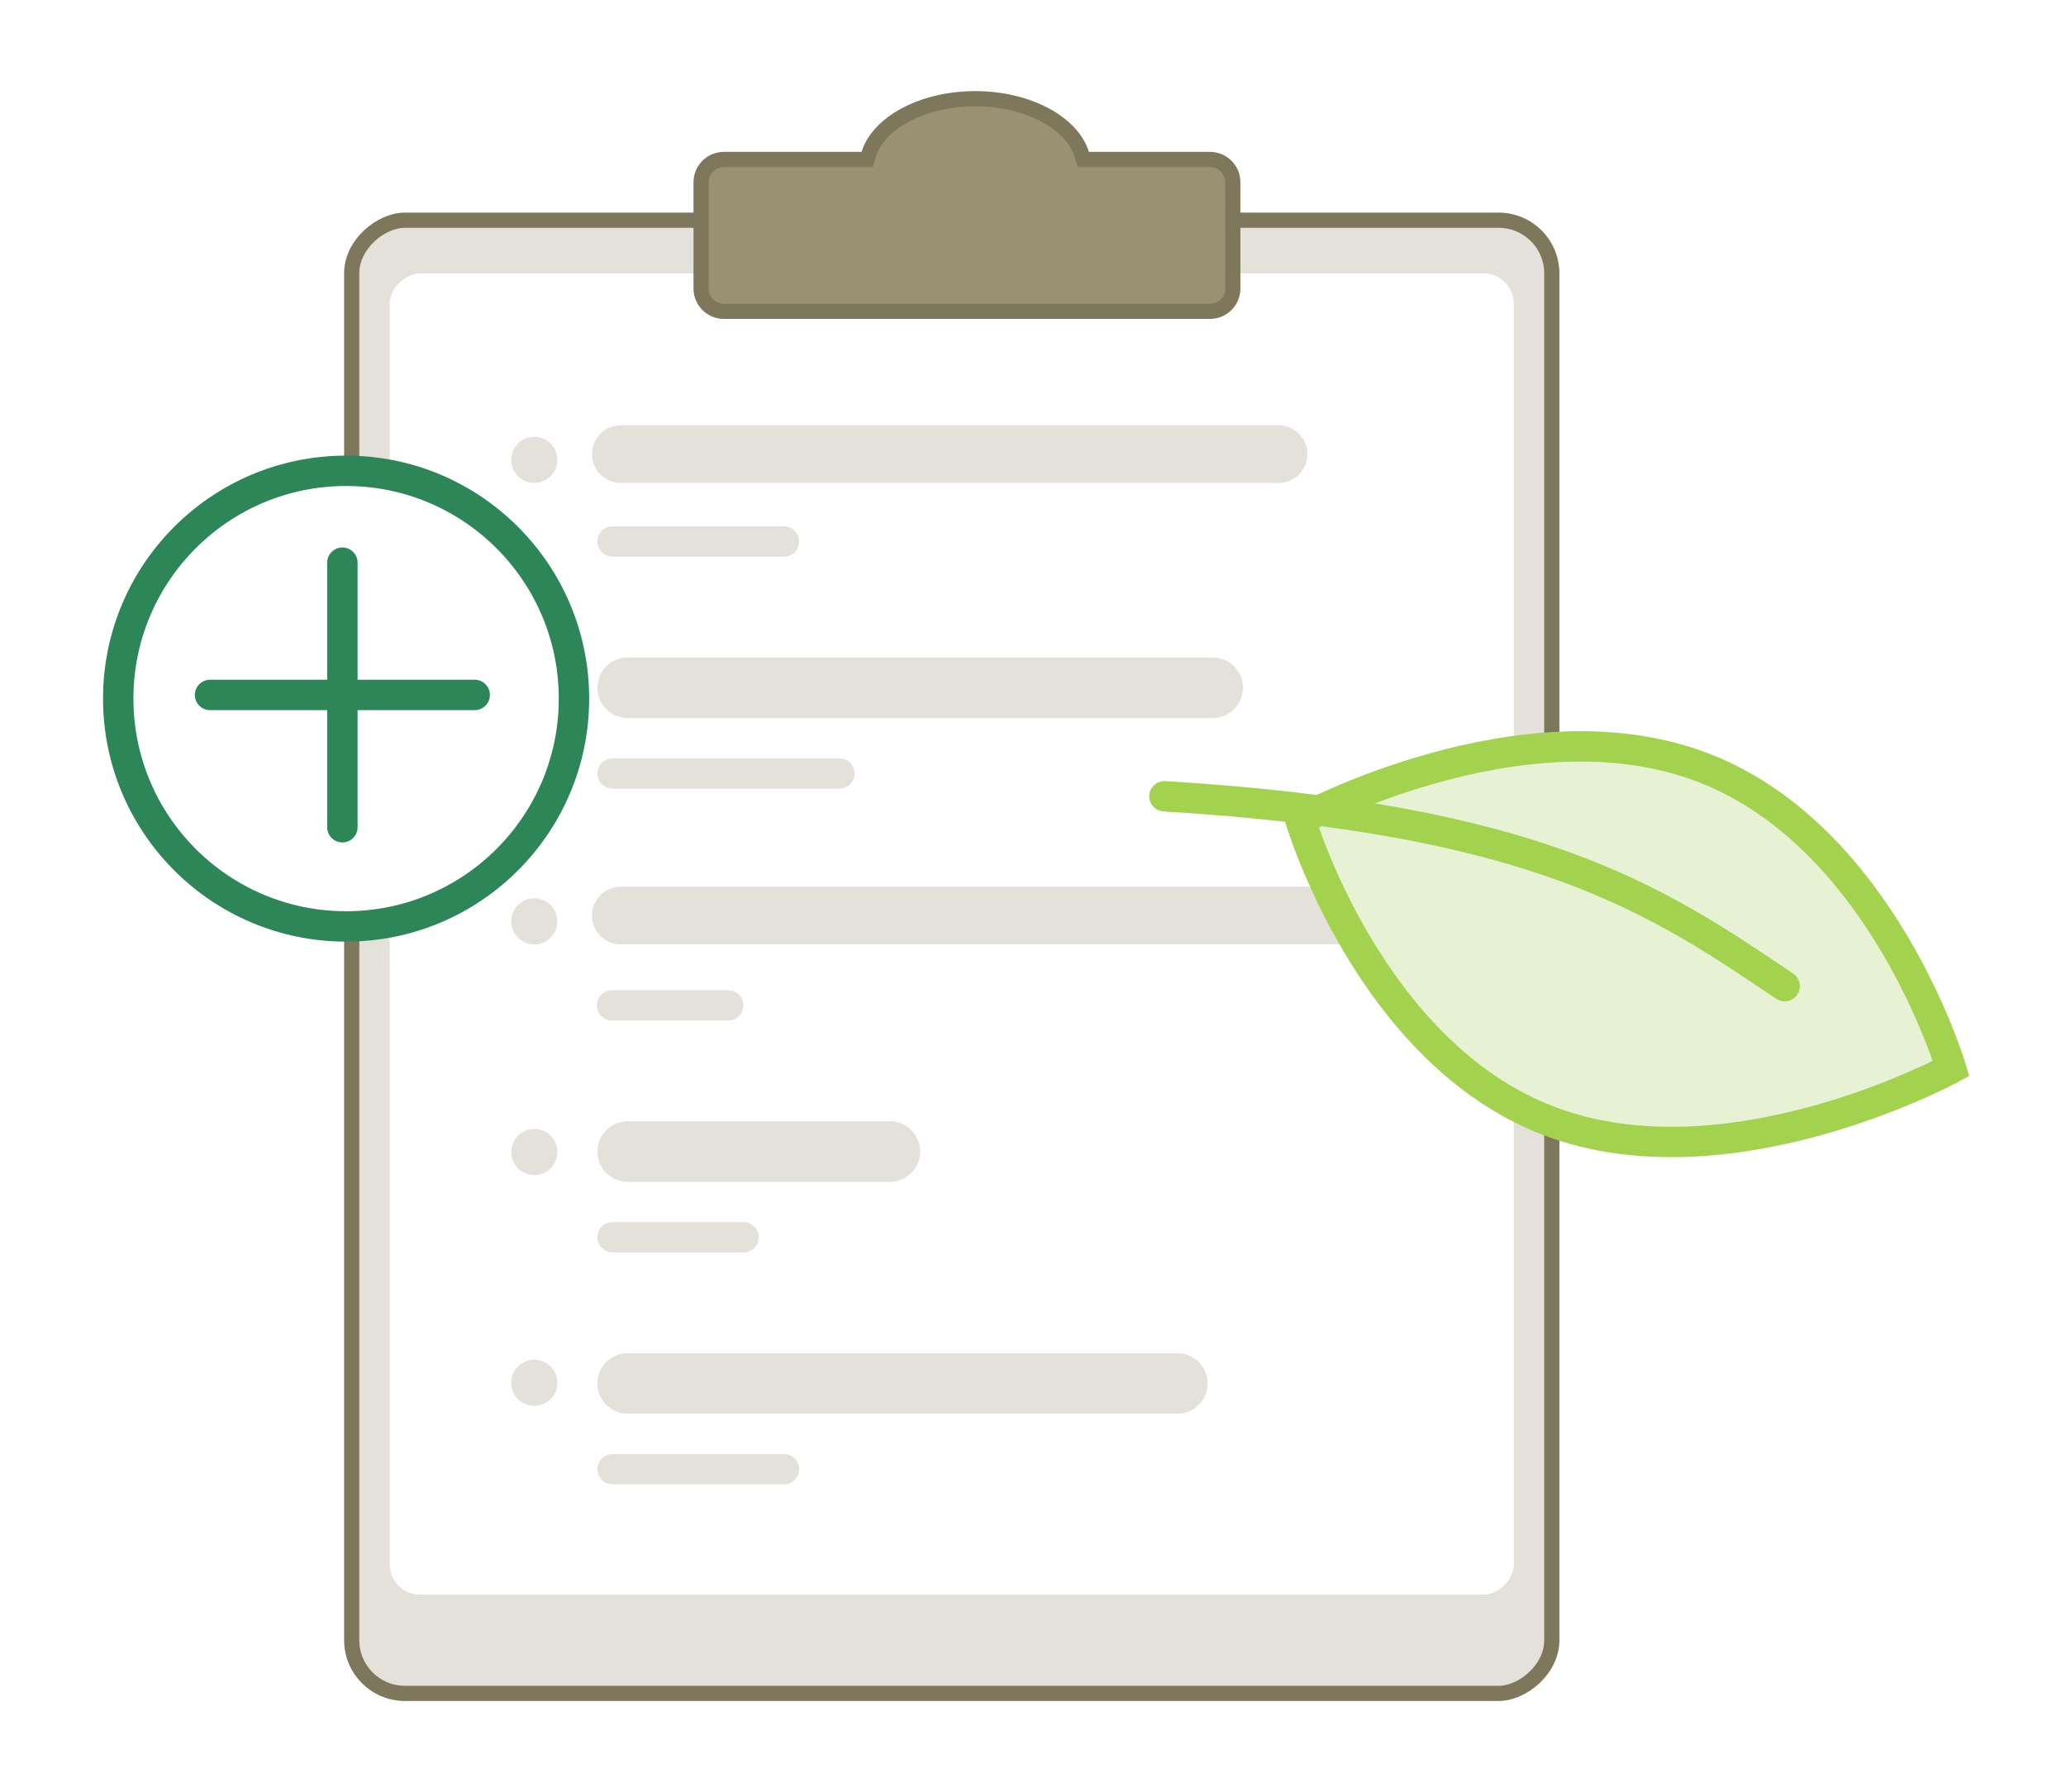 <svg width="136" height="118" viewBox="0 0 136 118" fill="none" xmlns="http://www.w3.org/2000/svg">
<g filter="url(#filter0_d_820_17368)">
<rect x="102.152" y="8.5" width="97" height="79" rx="3.5" transform="rotate(90 102.152 8.5)" fill="#E3E1D9" stroke="#7F775B"/>
<rect x="99.652" y="12" width="87" height="74" rx="2" transform="rotate(90 99.652 12)" fill="white"/>
<path d="M56.714 4.5H57.083L57.192 4.148C57.495 3.169 58.328 2.258 59.574 1.584C60.814 0.913 62.425 0.5 64.198 0.5C65.971 0.5 67.581 0.913 68.822 1.584C70.067 2.258 70.9 3.169 71.204 4.148L71.313 4.5H71.681H79.652C80.481 4.5 81.152 5.172 81.152 6V13C81.152 13.828 80.481 14.5 79.652 14.5H47.652C46.824 14.5 46.152 13.828 46.152 13V6C46.152 5.172 46.824 4.5 47.652 4.5H56.714Z" fill="#9A9172" stroke="#7F775B"/>
<path d="M39.326 90.738C39.326 90.188 39.772 89.742 40.322 89.742H51.61C52.16 89.742 52.606 90.188 52.606 90.738C52.606 91.288 52.16 91.734 51.61 91.734H40.322C39.772 91.734 39.326 91.288 39.326 90.738Z" fill="#E3E1D9"/>
<path d="M39.326 85.094C39.326 83.994 40.218 83.103 41.318 83.103H77.505C78.605 83.103 79.497 83.994 79.497 85.094C79.497 86.195 78.605 87.086 77.505 87.086H41.318C40.218 87.086 39.326 86.195 39.326 85.094Z" fill="#E3E1D9"/>
<path d="M39.326 75.469C39.326 74.919 39.772 74.473 40.322 74.473H48.954C49.504 74.473 49.95 74.919 49.95 75.469C49.95 76.019 49.504 76.465 48.954 76.465H40.322C39.772 76.465 39.326 76.019 39.326 75.469Z" fill="#E3E1D9"/>
<path d="M39.326 69.825C39.326 68.725 40.218 67.834 41.318 67.834H58.581C59.682 67.834 60.574 68.725 60.574 69.825C60.574 70.925 59.682 71.817 58.581 71.817H41.318C40.218 71.817 39.326 70.925 39.326 69.825Z" fill="#E3E1D9"/>
<path d="M39.293 60.197C39.293 59.647 39.739 59.201 40.289 59.201H47.942C48.492 59.201 48.938 59.647 48.938 60.197C48.938 60.747 48.492 61.193 47.942 61.193H40.289C39.739 61.193 39.293 60.747 39.293 60.197Z" fill="#E3E1D9"/>
<path d="M38.967 54.282C38.967 53.233 39.817 52.383 40.866 52.383H89.48C90.528 52.383 91.379 53.233 91.379 54.282C91.379 55.33 90.528 56.181 89.48 56.181H40.866C39.817 56.181 38.967 55.33 38.967 54.282Z" fill="#E3E1D9"/>
<path d="M39.326 44.929C39.326 44.379 39.772 43.933 40.322 43.933H55.262C55.812 43.933 56.258 44.379 56.258 44.929C56.258 45.479 55.812 45.925 55.262 45.925H40.322C39.772 45.925 39.326 45.479 39.326 44.929Z" fill="#E3E1D9"/>
<path d="M39.326 39.284C39.326 38.184 40.218 37.292 41.318 37.292H79.829C80.929 37.292 81.821 38.184 81.821 39.284C81.821 40.385 80.929 41.276 79.829 41.276H41.318C40.218 41.276 39.326 40.385 39.326 39.284Z" fill="#E3E1D9"/>
<path d="M39.324 29.654C39.324 29.104 39.77 28.658 40.32 28.658H51.608C52.158 28.658 52.604 29.104 52.604 29.654C52.604 30.204 52.158 30.65 51.608 30.65H40.32C39.77 30.65 39.324 30.204 39.324 29.654Z" fill="#E3E1D9"/>
<path d="M38.969 23.899C38.969 22.85 39.819 22 40.868 22H84.164C85.213 22 86.063 22.85 86.063 23.899C86.063 24.948 85.213 25.798 84.164 25.798H40.868C39.819 25.798 38.969 24.948 38.969 23.899Z" fill="#E3E1D9"/>
<circle cx="35.172" cy="24.279" r="1.519" fill="#E3E1D9"/>
<circle cx="35.172" cy="39.471" r="1.519" fill="#E3E1D9"/>
<circle cx="35.172" cy="69.854" r="1.519" fill="#E3E1D9"/>
<circle cx="35.172" cy="85.046" r="1.519" fill="#E3E1D9"/>
<circle cx="35.172" cy="54.663" r="1.519" fill="#E3E1D9"/>
<path d="M85.603 47.984C85.603 47.984 100.255 40.014 112.083 44.532C123.912 49.05 128.438 64.354 128.438 64.354C128.438 64.354 113.786 72.324 101.958 67.806C90.13 63.288 85.603 47.984 85.603 47.984Z" fill="#E7F2D5"/>
<path d="M117.478 58.932C109.011 53.213 101.179 47.917 76.652 46.43" stroke="#A3D24F" stroke-width="2" stroke-miterlimit="10" stroke-linecap="round"/>
<path d="M85.603 47.984C85.603 47.984 100.255 40.014 112.083 44.532C123.912 49.05 128.438 64.354 128.438 64.354C128.438 64.354 113.786 72.324 101.958 67.806C90.13 63.288 85.603 47.984 85.603 47.984Z" stroke="#A3D24F" stroke-width="2" stroke-miterlimit="10" stroke-linecap="round"/>
<circle cx="22.783" cy="40" r="15" fill="white" stroke="#2C8658" stroke-width="2"/>
<path d="M22.539 31.048L22.539 48.47" stroke="#2C8658" stroke-width="2" stroke-linecap="round"/>
<path d="M31.25 39.758L13.827 39.758" stroke="#2C8658" stroke-width="2" stroke-linecap="round"/>
</g>
<defs>
<filter id="filter0_d_820_17368" x="0.783" y="0" width="134.844" height="118" filterUnits="userSpaceOnUse" color-interpolation-filters="sRGB">
<feFlood flood-opacity="0" result="BackgroundImageFix"/>
<feColorMatrix in="SourceAlpha" type="matrix" values="0 0 0 0 0 0 0 0 0 0 0 0 0 0 0 0 0 0 127 0" result="hardAlpha"/>
<feOffset dy="6"/>
<feGaussianBlur stdDeviation="3"/>
<feComposite in2="hardAlpha" operator="out"/>
<feColorMatrix type="matrix" values="0 0 0 0 0.1 0 0 0 0 0.1 0 0 0 0 0.1 0 0 0 0.1 0"/>
<feBlend mode="normal" in2="BackgroundImageFix" result="effect1_dropShadow_820_17368"/>
<feBlend mode="normal" in="SourceGraphic" in2="effect1_dropShadow_820_17368" result="shape"/>
</filter>
</defs>
</svg>
